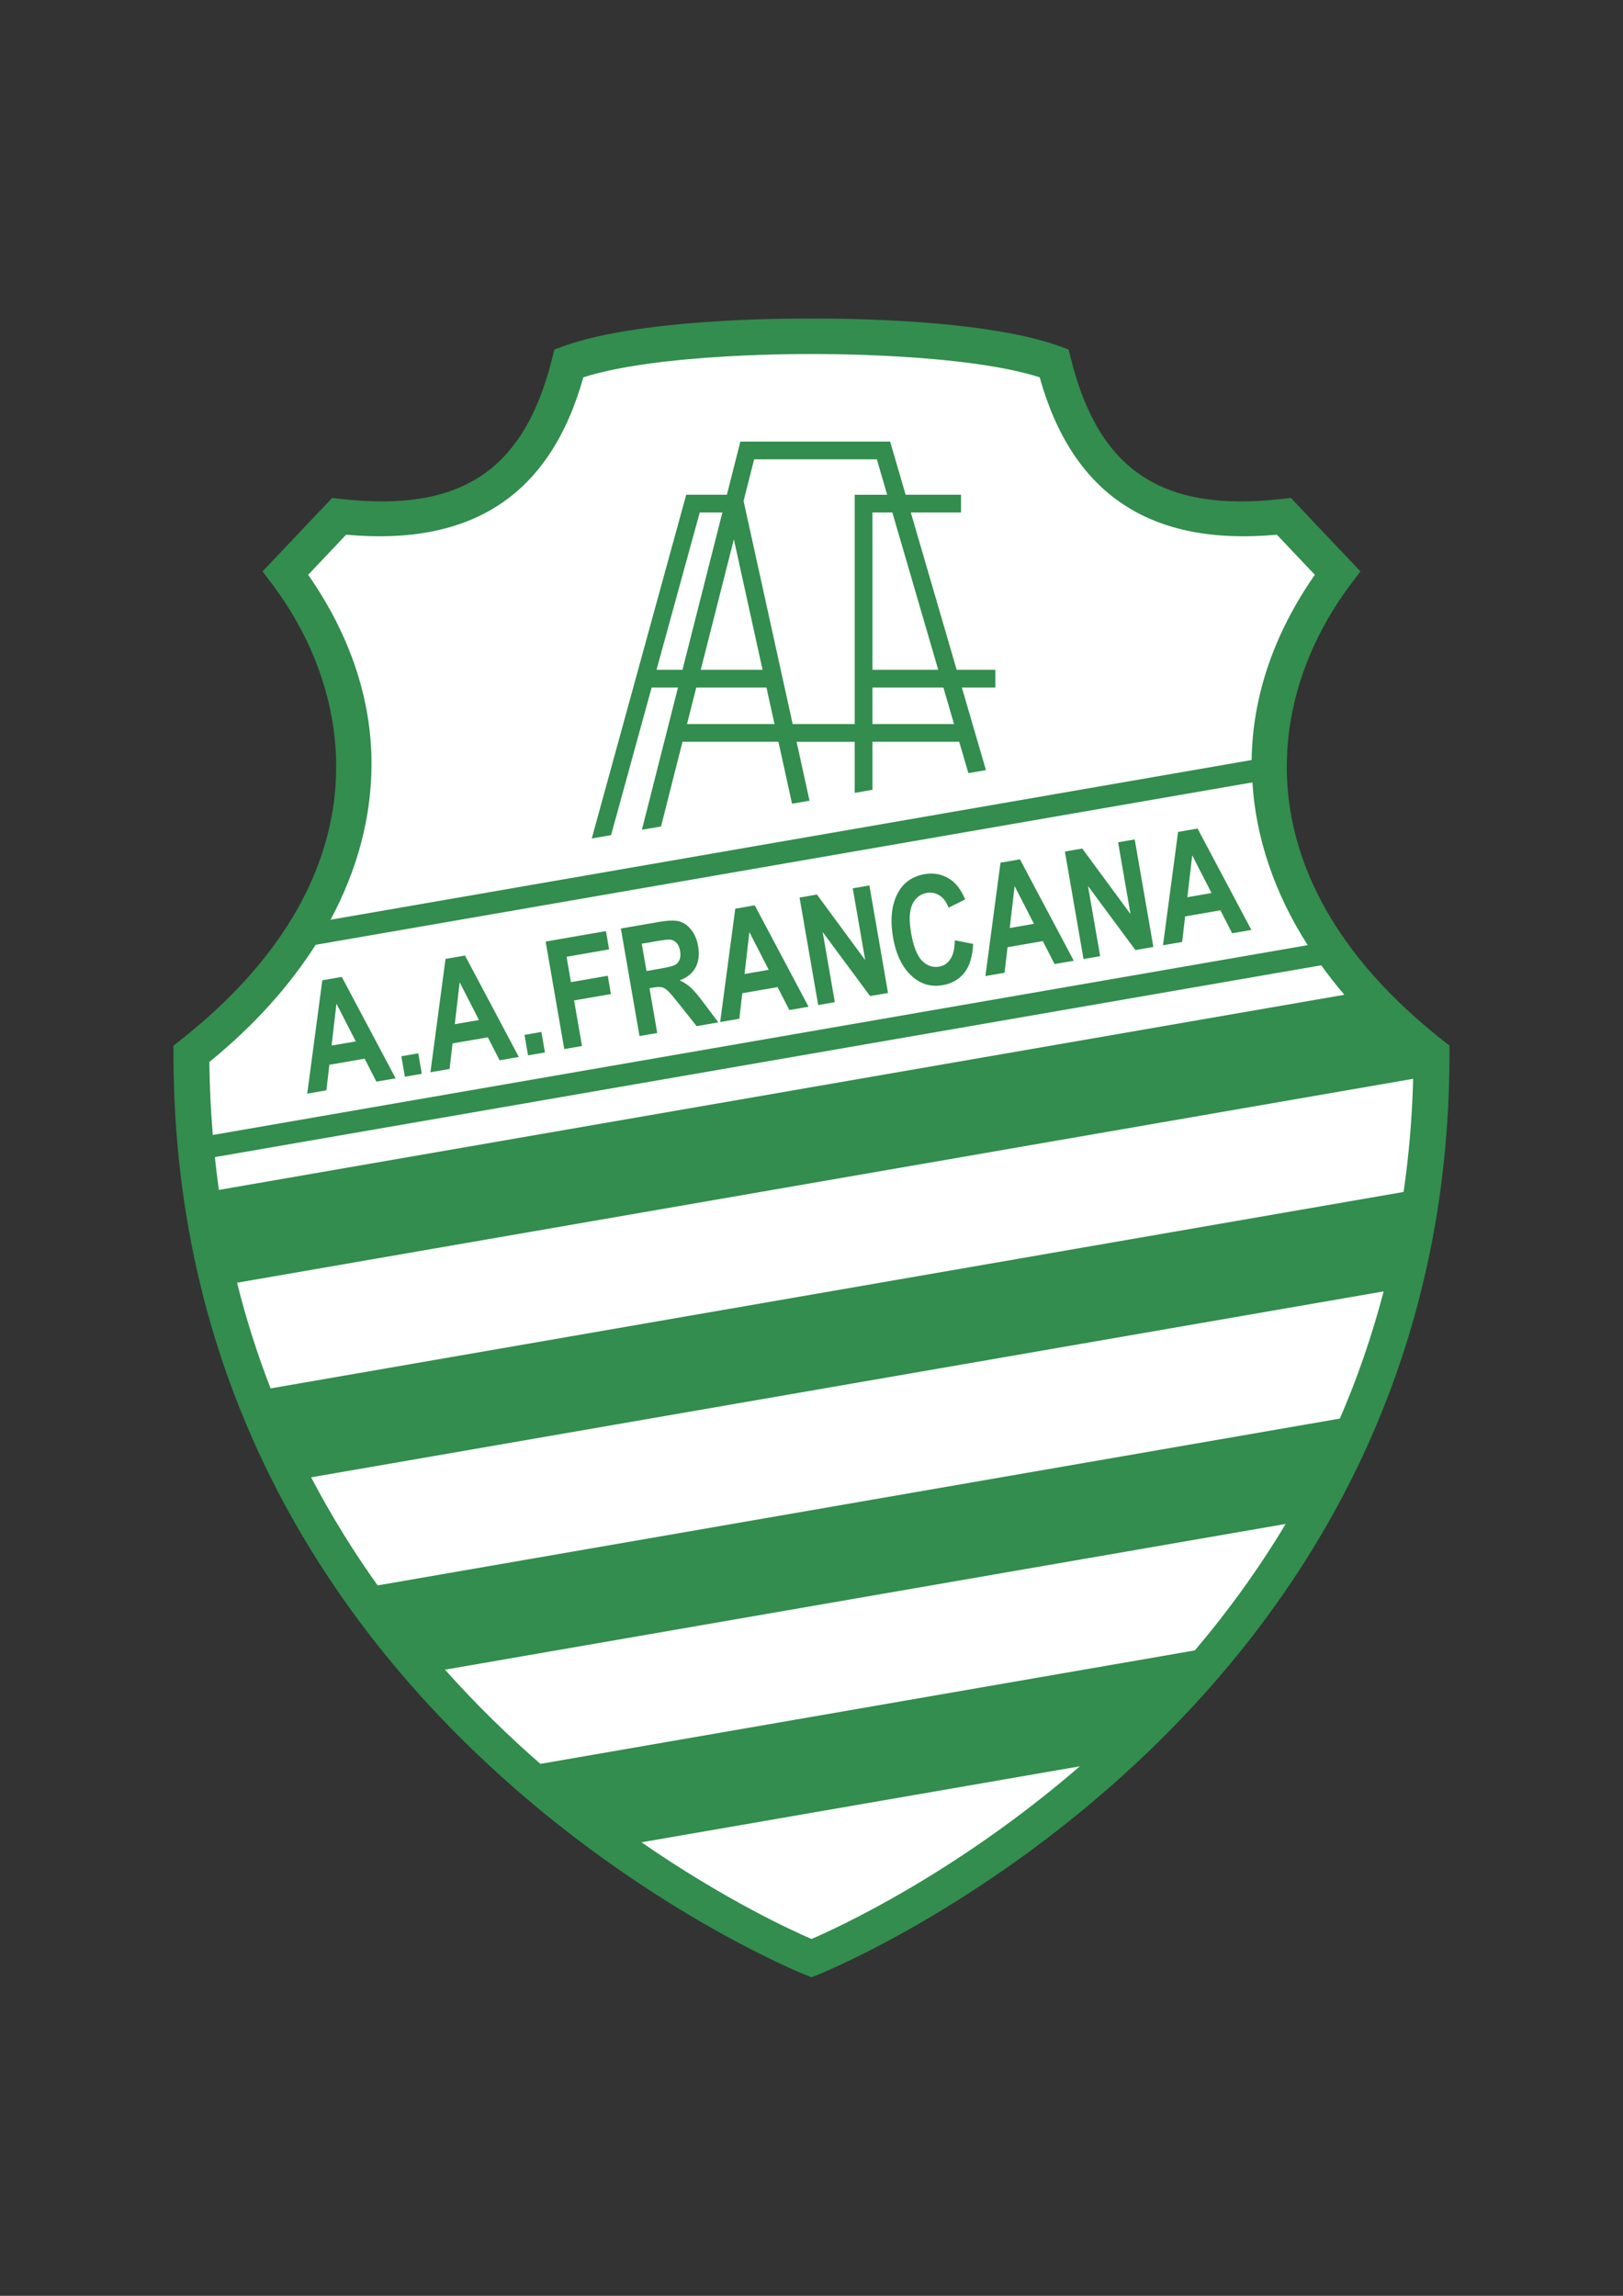 <?xml version="1.0" encoding="iso-8859-1"?>
<!-- Generator: Adobe Illustrator 23.0.1, SVG Export Plug-In . SVG Version: 6.00 Build 0)  -->
<svg version="1.1" xmlns="http://www.w3.org/2000/svg" xmlns:xlink="http://www.w3.org/1999/xlink" x="0px" y="0px"
	 viewBox="0 0 595.276 841.89" style="enable-background:new 0 0 595.276 841.89;" xml:space="preserve">
<rect x="0" y="0" width="595.276" height="841.89" fill="#333333" stroke="none"/>
<g id="Grade" style="display:none;">
</g>
<g id="HQFL">
</g>
<g id="&#xC1;rea_de_trabalho">
</g>
<g id="Linhas-guia">
</g>
<g id="Page_1">
	<g id="HQFL_1_">
		<g>
			<path style="fill-rule:evenodd;clip-rule:evenodd;fill:#328D4E;" d="M297.555,116.838c-2.33-0.031-61.28-0.635-90.968,10.14
				l-3.25,1.181l-0.838,3.351c-10.264,41.069-33.43,56.456-77.46,51.451l-3.221-0.365l-25.515,26.937l3.316,4.389
				c32.313,42.783,40.48,109.265-33.506,167.562l-2.475,1.949v3.154c0,244.28,229.322,336.651,231.639,337.552l2.361,0.927
				l2.361-0.927c2.316-0.901,231.638-93.273,231.638-337.552v-3.154l-2.475-1.949c-73.995-58.29-65.819-124.779-33.503-167.562
				l3.32-4.389l-25.517-26.937l-3.225,0.365c-44.027,5.005-67.197-10.382-77.461-51.448l-0.838-3.355l-3.25-1.181
				C359.007,116.203,300.05,116.807,297.555,116.838L297.555,116.838z"/>
			<path style="fill-rule:evenodd;clip-rule:evenodd;fill:#FFFFFF;" d="M121.23,337.273l337.841-58.57
				c0.299-23.194,8.1-46.296,23.181-67.92c-4.101-4.335-11.279-11.908-13.927-14.701c-46.421,4.228-74.928-14.714-87.007-57.731
				c-28.412-9.008-83.04-8.519-83.764-8.513c-0.565-0.006-55.18-0.495-83.599,8.513c-12.073,43.017-40.587,61.959-87.007,57.731
				c-2.647,2.793-9.82,10.366-13.92,14.701c15.374,22.046,23.232,45.634,23.232,69.291
				C136.262,299.435,131.18,318.782,121.23,337.273L121.23,337.273z"/>
			<path style="fill-rule:evenodd;clip-rule:evenodd;fill:#FFFFFF;" d="M459.35,286.904
				c-84.259,14.607-241.166,41.806-343.57,59.561c-9.67,15.183-22.671,29.675-38.978,42.954c0.07,9.166,0.524,18.072,1.251,26.787
				c94.977-16.466,305.024-52.876,401.572-69.614C467.419,327.479,460.607,307.262,459.35,286.904L459.35,286.904z"/>
			<path style="fill-rule:evenodd;clip-rule:evenodd;fill:#FFFFFF;" d="M235.282,675.581c30.504,21.087,55.272,32.411,62.356,35.458
				c9.737-4.189,52.85-23.943,98.427-63.324L235.282,675.581L235.282,675.581z"/>
			<path style="fill-rule:evenodd;clip-rule:evenodd;fill:#FFFFFF;" d="M163.207,612.282c11.474,12.835,23.302,24.362,35.001,34.544
				l240.037-41.615c11.825-13.914,23.105-29.39,33.318-46.376L163.207,612.282L163.207,612.282z"/>
			<path style="fill-rule:evenodd;clip-rule:evenodd;fill:#FFFFFF;" d="M114.108,541.747c7.43,14.181,15.653,27.384,24.397,39.635
				l352.926-61.179c6.322-14.6,11.737-30.152,16.06-46.643L114.108,541.747L114.108,541.747z"/>
			<path style="fill-rule:evenodd;clip-rule:evenodd;fill:#FFFFFF;" d="M86.944,470.384c3.396,13.549,7.519,26.486,12.305,38.749
				l415.555-72.036c1.93-13.279,3.136-27.098,3.51-41.495L86.944,470.384L86.944,470.384z"/>
			<path style="fill-rule:evenodd;clip-rule:evenodd;fill:#FFFFFF;" d="M78.802,424.325c0.435,4.05,0.924,8.067,1.485,12.023
				l412.787-71.557c-3.04-3.548-5.84-7.16-8.474-10.816L78.802,424.325L78.802,424.325z"/>
			<path style="fill-rule:evenodd;clip-rule:evenodd;fill:#328D4E;" d="M121.617,383.421l1.784-15.374l7.087,13.838L121.617,383.421
				L121.617,383.421z M125.363,358.239l-7.144,1.238l-5.538,41.57l7.033-1.219l1.085-9.362l12.94-2.241l4.317,8.424l7.049-1.219
				L125.363,358.239L125.363,358.239z"/>
			<polygon style="fill-rule:evenodd;clip-rule:evenodd;fill:#328D4E;" points="148.506,394.84 147.205,387.337 153.409,386.258 
				154.711,393.768 148.506,394.84 			"/>
			<path style="fill-rule:evenodd;clip-rule:evenodd;fill:#328D4E;" d="M166.807,375.581l1.784-15.374l7.087,13.838L166.807,375.581
				L166.807,375.581z M170.551,350.4l-7.144,1.237l-5.539,41.571l7.033-1.219l1.085-9.363l12.939-2.24l4.317,8.423l7.049-1.219
				L170.551,350.4L170.551,350.4z"/>
			<polygon style="fill-rule:evenodd;clip-rule:evenodd;fill:#328D4E;" points="193.67,387.007 192.369,379.504 198.574,378.425 
				199.874,385.935 193.67,387.007 			"/>
			<polygon style="fill-rule:evenodd;clip-rule:evenodd;fill:#328D4E;" points="206.958,384.703 200.125,345.272 222.24,341.443 
				223.402,348.147 207.793,350.851 209.406,360.156 222.913,357.814 224.075,364.523 210.567,366.859 213.462,383.573 
				206.958,384.703 			"/>
			<path style="fill-rule:evenodd;clip-rule:evenodd;fill:#328D4E;" d="M235.383,346.071l5.113-0.883
				c2.923-0.508,4.707-0.717,5.351-0.622c0.908,0.134,1.679,0.546,2.317,1.219c0.632,0.673,1.06,1.638,1.276,2.894
				c0.228,1.308,0.159,2.399-0.207,3.275c-0.368,0.876-0.929,1.518-1.691,1.917c-0.762,0.4-2.625,0.857-5.583,1.371l-4.84,0.838
				L235.383,346.071L235.383,346.071z M241.055,378.8l-2.844-16.415l1.308-0.228c1.466-0.254,2.558-0.286,3.272-0.108
				c0.714,0.185,1.435,0.616,2.164,1.295c0.73,0.68,2.2,2.419,4.412,5.212l6.141,7.737l7.966-1.384l-5.256-7.001
				c-2.108-2.813-3.726-4.723-4.856-5.751c-1.13-1.022-2.485-1.911-4.072-2.666c2.688-0.965,4.618-2.52,5.798-4.666
				c1.174-2.146,1.498-4.766,0.958-7.858c-0.419-2.443-1.269-4.456-2.539-6.036c-1.269-1.587-2.723-2.603-4.348-3.054
				c-1.631-0.45-4.199-0.368-7.712,0.241l-13.733,2.381l6.837,39.425L241.055,378.8L241.055,378.8z"/>
			<path style="fill-rule:evenodd;clip-rule:evenodd;fill:#328D4E;" d="M273.079,357.167l1.777-15.374l7.09,13.838L273.079,357.167
				L273.079,357.167z M276.818,331.985l-7.141,1.238l-5.541,41.57l7.033-1.219l1.092-9.362l12.937-2.241l4.316,8.424l7.046-1.219
				L276.818,331.985L276.818,331.985z"/>
			<polygon style="fill-rule:evenodd;clip-rule:evenodd;fill:#328D4E;" points="300.094,368.561 293.258,329.136 299.625,328.031 
				317.335,352.082 312.77,325.752 318.87,324.692 325.707,364.124 319.124,365.26 301.738,341.793 306.194,367.501 
				300.094,368.561 			"/>
			<path style="fill-rule:evenodd;clip-rule:evenodd;fill:#328D4E;" d="M350.202,344.82l6.723,1.308
				c-0.216,4.615-1.289,8.145-3.225,10.595c-1.942,2.443-4.583,3.954-7.928,4.538c-4.209,0.73-7.904-0.298-11.077-3.078
				c-3.656-3.212-6.03-7.992-7.128-14.333c-1.162-6.703-0.558-12.207,1.809-16.517c2.057-3.745,5.306-5.999,9.744-6.773
				c3.611-0.622,6.848,0.089,9.711,2.133c2.045,1.454,3.765,3.834,5.168,7.142l-6.075,3.015c-0.78-2.057-1.886-3.548-3.313-4.475
				c-1.428-0.921-2.976-1.238-4.641-0.952c-2.387,0.419-4.157,1.79-5.307,4.119c-1.148,2.33-1.306,5.872-0.482,10.639
				c0.857,4.939,2.203,8.328,4.031,10.157c1.834,1.835,3.923,2.546,6.271,2.14c1.721-0.299,3.092-1.232,4.113-2.793
				C349.618,350.127,350.151,347.836,350.202,344.82L350.202,344.82z"/>
			<path style="fill-rule:evenodd;clip-rule:evenodd;fill:#328D4E;" d="M370.357,340.301l1.777-15.374l7.09,13.838L370.357,340.301
				L370.357,340.301z M374.095,315.12l-7.14,1.237l-5.535,41.571l7.027-1.219l1.092-9.363l12.935-2.24l4.317,8.423l7.047-1.219
				L374.095,315.12L374.095,315.12z"/>
			<polygon style="fill-rule:evenodd;clip-rule:evenodd;fill:#328D4E;" points="397.41,351.688 390.573,312.264 396.94,311.159 
				414.65,335.21 410.087,308.88 416.186,307.82 423.023,347.252 416.44,348.388 399.054,324.921 403.511,350.629 397.41,351.688 
							"/>
			<path style="fill-rule:evenodd;clip-rule:evenodd;fill:#328D4E;" d="M435.489,329.009l1.784-15.374l7.091,13.838L435.489,329.009
				L435.489,329.009z M439.235,303.827l-7.142,1.238l-5.535,41.57l7.027-1.219l1.092-9.362l12.937-2.241l4.316,8.424l7.045-1.219
				L439.235,303.827L439.235,303.827z"/>
			<path style="fill-rule:evenodd;clip-rule:evenodd;fill:#328D4E;" d="M224.132,306.239c2.653-9.667,8.699-31.662,14.873-54.12
				h9.664l-13.235,52.165l7.015-1.219c1.418-5.592,4.31-16.992,7.874-31.04h35.185c2.279,10.385,4.107,18.675,4.995,22.712
				l6.411-1.11l-4.748-21.601h21.315v18.725l6.5-1.123c0-3.663,0-9.922,0-17.603h31.84c1.485,5.091,2.64,9.058,3.357,11.502
				l6.443-1.117l-8.836-30.291h12.289v-6.5h-14.188l-16.82-57.687c8.88,0,18.414,0,18.414,0v-6.5h-20.313l-5.687-19.5h-2.438
				h-52.495l-4.945,19.5h-14.914l-34.64,126.039L224.132,306.239L224.132,306.239z M251.973,265.525
				c1.092-4.316,2.241-8.826,3.402-13.406h25.746c1.016,4.608,2.006,9.118,2.952,13.406H251.973L251.973,265.525z M349.923,265.525
				h-29.942c0-4.243,0-8.753,0-13.406h26.031C347.409,256.912,348.73,261.435,349.923,265.525L349.923,265.525z M327.294,187.932
				c4.576,15.688,11.121,38.14,16.828,57.687h-24.141c0-26.384,0-54.523,0-57.687C321.315,187.932,324.006,187.932,327.294,187.932
				L327.294,187.932z M276.602,168.432c4.323,0,40.828,0,45.005,0c0.248,0.857,1.676,5.751,3.789,13h-11.914v84.094h-22.749
				l-18.008-81.809C274.913,175.094,276.373,169.346,276.602,168.432L276.602,168.432z M269.162,197.771
				c2.431,11.039,6.526,29.647,10.531,47.849h-22.674C261.241,228.976,265.614,211.758,269.162,197.771L269.162,197.771z
				 M256.645,187.932c2.209,0,5.554,0,8.309,0l-14.638,57.687h-9.525C248.573,217.293,256.055,190.084,256.645,187.932
				L256.645,187.932z"/>
		</g>
	</g>
</g>
</svg>
